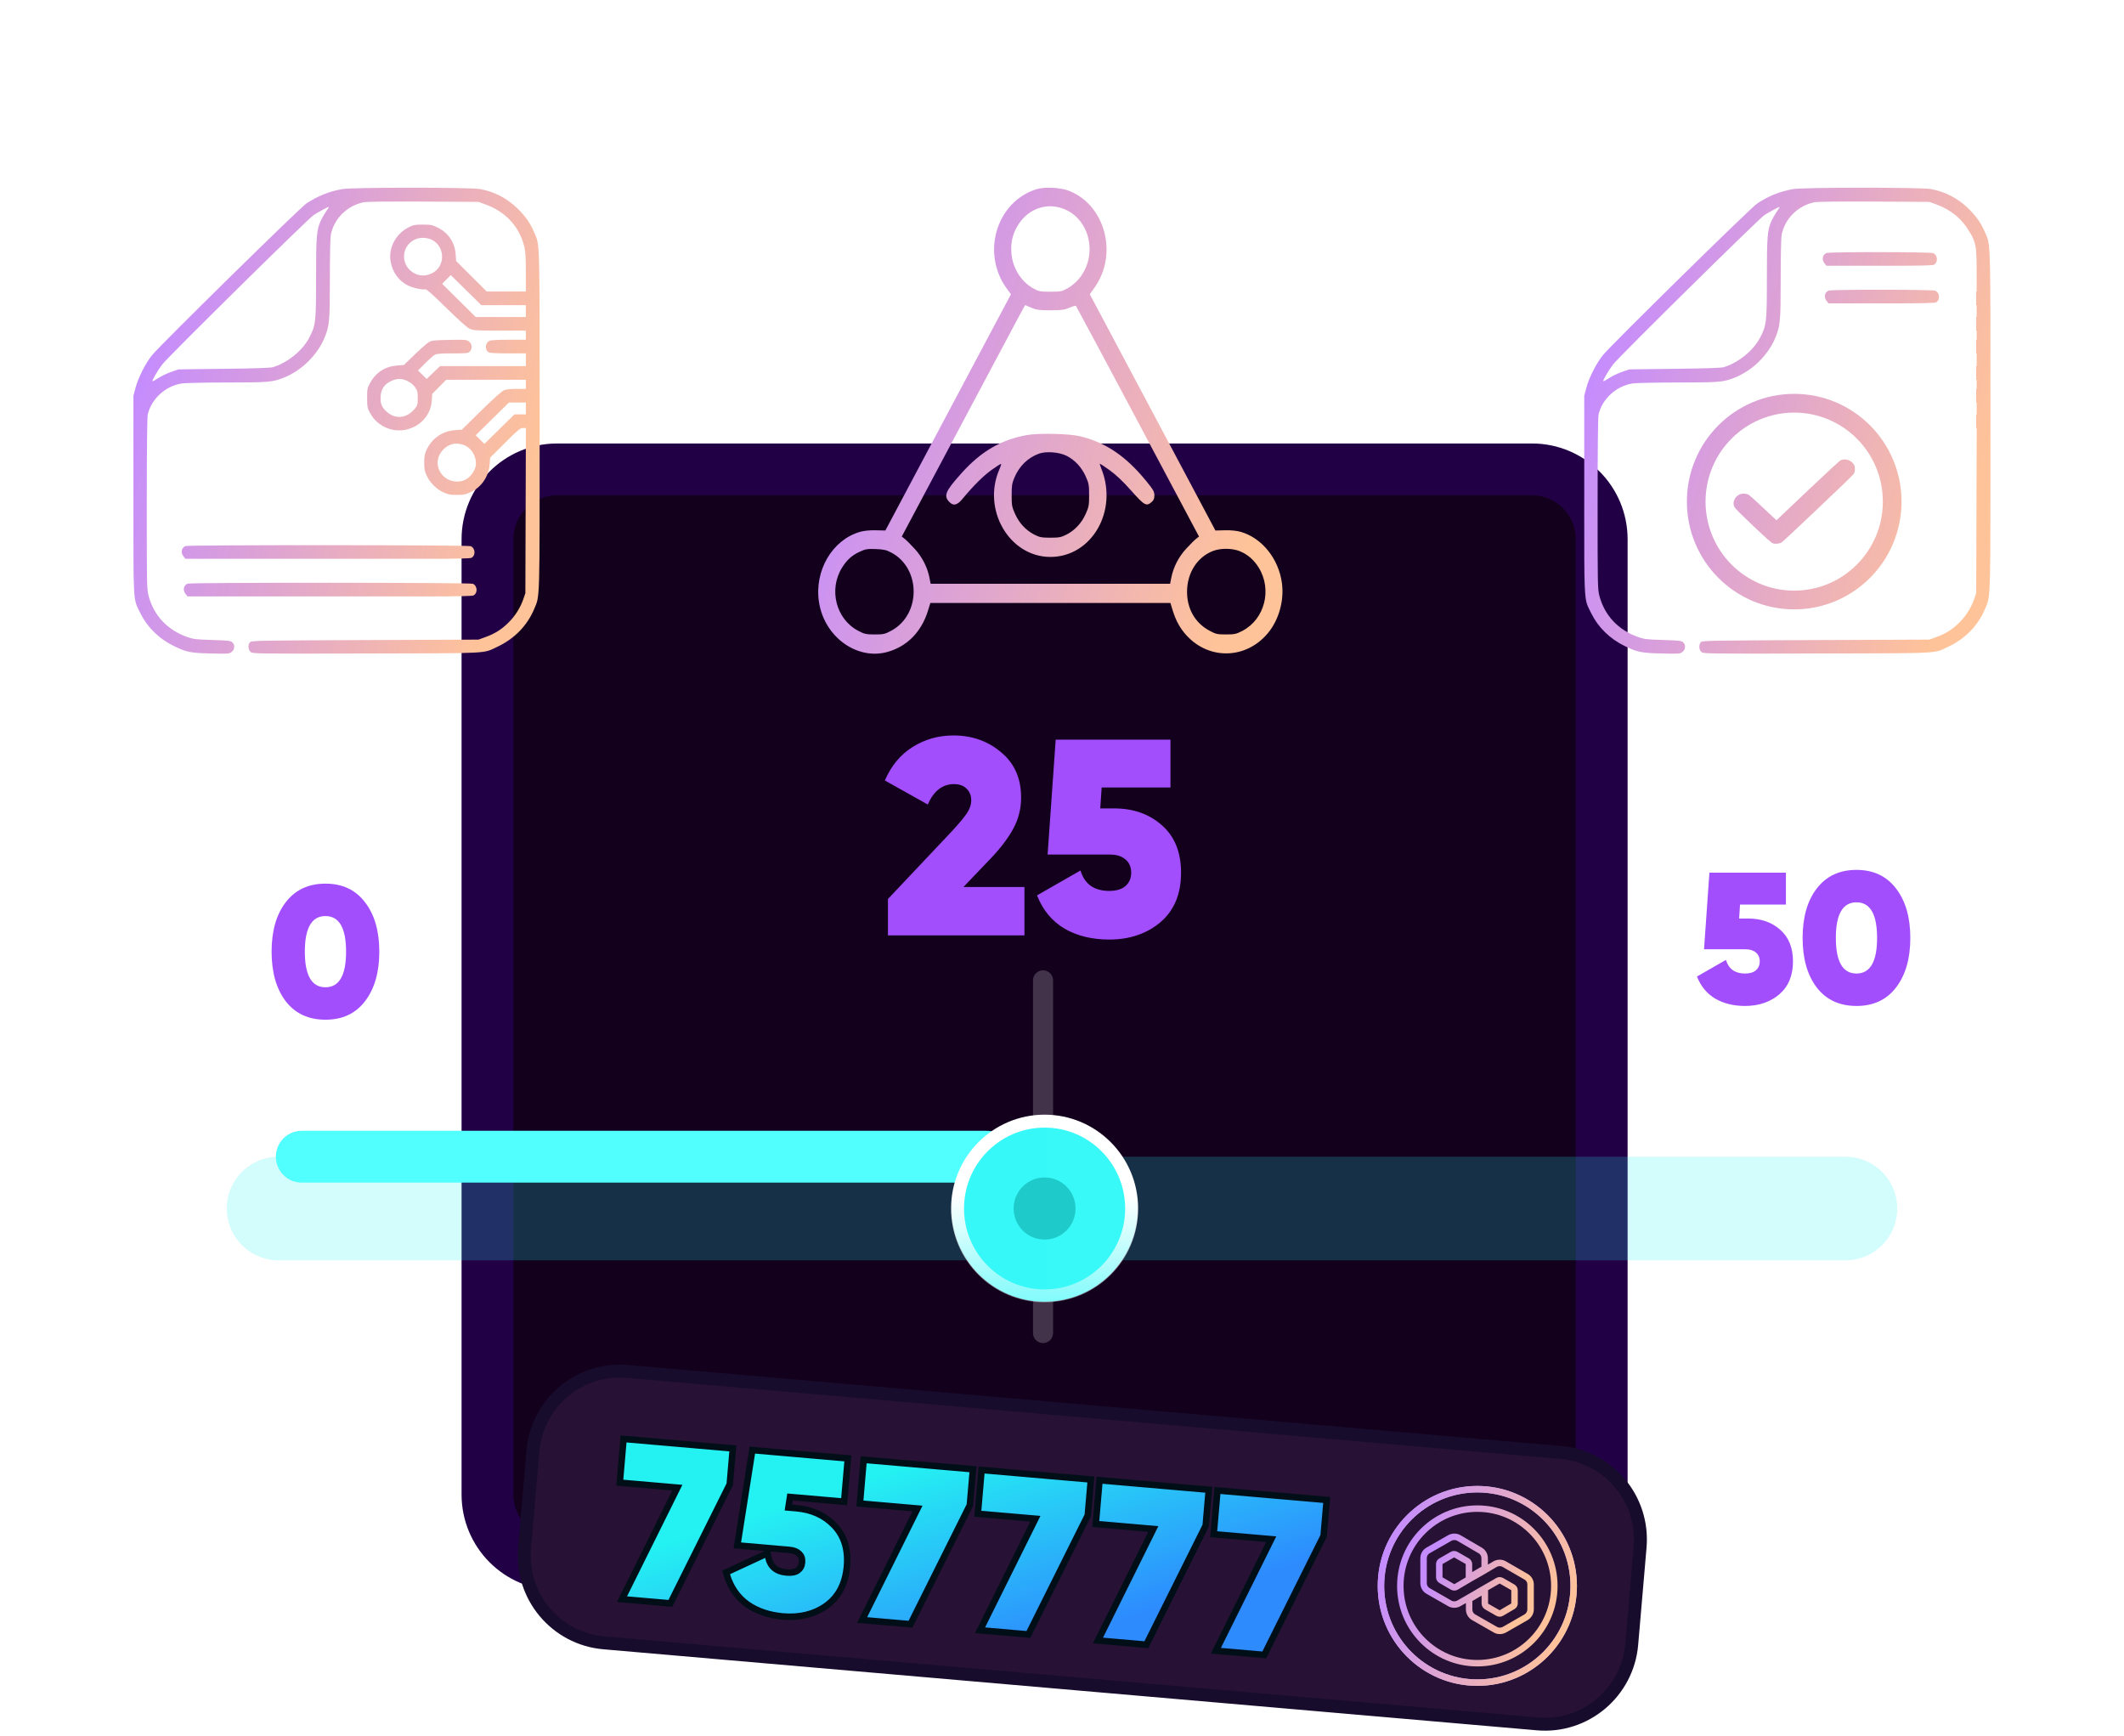 <svg width="164" height="134" viewBox="0 0 164 134" fill="none" xmlns="http://www.w3.org/2000/svg">
<g clip-path="url(#clip0_486_2964)">
<path d="M118.295 36.237H43.016C40.047 36.237 37.639 38.653 37.639 41.633V115.378C37.639 118.359 40.047 120.774 43.016 120.774H118.295C121.265 120.774 123.672 118.359 123.672 115.378V41.633C123.672 38.653 121.265 36.237 118.295 36.237Z" fill="#13001D" stroke="#220046" stroke-width="4"/>
<path d="M28.183 77.297C27.457 78.247 26.439 78.722 25.129 78.722C23.819 78.722 22.797 78.247 22.061 77.297C21.334 76.338 20.971 75.062 20.971 73.47C20.971 71.877 21.334 70.606 22.061 69.656C22.797 68.697 23.819 68.218 25.129 68.218C26.439 68.218 27.457 68.697 28.183 69.656C28.919 70.606 29.287 71.877 29.287 73.47C29.287 75.062 28.919 76.338 28.183 77.297ZM23.537 73.47C23.537 75.302 24.068 76.218 25.129 76.218C26.19 76.218 26.721 75.302 26.721 73.47C26.721 71.638 26.19 70.721 25.129 70.721C24.068 70.721 23.537 71.638 23.537 73.47Z" fill="#A34EFC"/>
<path opacity="0.2" d="M23.301 95.144C23.301 95.888 23.903 96.493 24.645 96.493C25.387 96.493 25.989 95.888 25.989 95.144V83.452C25.989 82.707 25.387 82.103 24.645 82.103C23.903 82.103 23.301 82.707 23.301 83.452V95.144Z" fill="white"/>
<path opacity="0.2" d="M138.011 94.244C138.011 94.989 138.613 95.593 139.355 95.593C140.097 95.593 140.699 94.989 140.699 94.244V82.553C140.699 81.808 140.097 81.204 139.355 81.204C138.613 81.204 138.011 81.808 138.011 82.553V94.244Z" fill="white"/>
<path d="M135 70.912C135.985 70.912 136.802 71.2 137.452 71.775C138.111 72.351 138.441 73.166 138.441 74.222C138.441 75.315 138.087 76.164 137.38 76.769C136.673 77.363 135.793 77.661 134.742 77.661C133.862 77.661 133.097 77.474 132.447 77.1C131.798 76.716 131.324 76.145 131.028 75.387L133.265 74.106C133.475 74.807 133.967 75.157 134.742 75.157C135.105 75.157 135.382 75.075 135.573 74.912C135.774 74.74 135.874 74.509 135.874 74.222C135.874 73.924 135.774 73.694 135.573 73.531C135.382 73.368 135.119 73.286 134.785 73.286H131.573L131.989 67.372H137.896V69.833H134.354L134.283 70.912H135ZM146.397 76.236C145.67 77.186 144.652 77.661 143.343 77.661C142.034 77.661 141.01 77.186 140.275 76.236C139.548 75.277 139.185 74.001 139.185 72.409C139.185 70.816 139.548 69.545 140.275 68.595C141.01 67.636 142.034 67.156 143.343 67.156C144.652 67.156 145.67 67.636 146.397 68.595C147.133 69.545 147.501 70.816 147.501 72.409C147.501 74.001 147.133 75.277 146.397 76.236ZM141.751 72.409C141.751 74.241 142.282 75.157 143.343 75.157C144.404 75.157 144.935 74.241 144.935 72.409C144.935 70.576 144.404 69.66 143.343 69.66C142.282 69.66 141.751 70.576 141.751 72.409Z" fill="#A34EFC"/>
<path opacity="0.2" d="M79.76 102.908C79.76 103.338 80.107 103.687 80.536 103.687C80.965 103.687 81.312 103.338 81.312 102.908V75.688C81.312 75.257 80.965 74.909 80.536 74.909C80.107 74.909 79.76 75.257 79.76 75.688V102.908Z" fill="white"/>
<path d="M68.561 72.211V69.405L73.551 64.117C74.053 63.57 74.418 63.131 74.648 62.8C74.877 62.455 74.992 62.117 74.992 61.786C74.992 61.411 74.87 61.109 74.626 60.879C74.397 60.649 74.074 60.534 73.658 60.534C72.769 60.534 72.095 61.059 71.636 62.109L68.324 60.253C68.812 59.116 69.529 58.253 70.475 57.663C71.421 57.073 72.468 56.778 73.615 56.778C75.049 56.778 76.275 57.21 77.293 58.073C78.326 58.922 78.842 60.088 78.842 61.57C78.842 62.447 78.634 63.261 78.218 64.009C77.817 64.743 77.221 65.52 76.433 66.34L74.389 68.477H79.1V72.211H68.561ZM86.03 62.411C87.507 62.411 88.733 62.843 89.708 63.707C90.697 64.57 91.192 65.793 91.192 67.376C91.192 69.016 90.661 70.29 89.6 71.196C88.539 72.088 87.22 72.534 85.643 72.534C84.323 72.534 83.176 72.254 82.201 71.693C81.226 71.117 80.517 70.261 80.072 69.124L83.427 67.203C83.743 68.254 84.481 68.779 85.643 68.779C86.188 68.779 86.603 68.656 86.89 68.412C87.191 68.153 87.342 67.808 87.342 67.376C87.342 66.93 87.191 66.584 86.89 66.34C86.603 66.095 86.209 65.973 85.707 65.973H80.889L81.513 57.102H90.375V60.793H85.062L84.954 62.411H86.03Z" fill="#A34EFC"/>
<g opacity="0.2" filter="url(#filter0_d_486_2964)">
<path d="M142.492 89.298H21.508" stroke="url(#paint0_linear_486_2964)" stroke-width="8" stroke-linecap="round"/>
</g>
<path d="M76.175 89.298H23.301" stroke="url(#paint1_linear_486_2964)" stroke-width="4" stroke-linecap="round"/>
<g filter="url(#filter1_d_486_2964)">
<path d="M80.656 96.493C84.615 96.493 87.825 93.271 87.825 89.298C87.825 85.324 84.615 82.103 80.656 82.103C76.696 82.103 73.486 85.324 73.486 89.298C73.486 93.271 76.696 96.493 80.656 96.493Z" fill="url(#paint2_linear_486_2964)"/>
<path d="M80.656 96.043C84.368 96.043 87.377 93.023 87.377 89.298C87.377 85.573 84.368 82.553 80.656 82.553C76.944 82.553 73.935 85.573 73.935 89.298C73.935 93.023 76.944 96.043 80.656 96.043Z" stroke="url(#paint3_linear_486_2964)"/>
</g>
<g filter="url(#filter2_d_486_2964)">
<path d="M80.655 91.696C81.975 91.696 83.045 90.623 83.045 89.298C83.045 87.974 81.975 86.9 80.655 86.9C79.336 86.9 78.266 87.974 78.266 89.298C78.266 90.623 79.336 91.696 80.655 91.696Z" fill="#1ECACA"/>
</g>
<path d="M120.519 112.133L48.426 105.876C44.727 105.555 41.47 108.304 41.15 112.015L40.503 119.526C40.183 123.238 42.922 126.506 46.62 126.827L118.713 133.084C122.412 133.405 125.669 130.657 125.989 126.946L126.636 119.435C126.956 115.723 124.217 112.454 120.519 112.133Z" fill="#271134"/>
<path d="M120.519 112.133L48.426 105.876C44.727 105.555 41.47 108.304 41.15 112.015L40.503 119.526C40.183 123.238 42.922 126.506 46.62 126.827L118.713 133.084C122.412 133.405 125.669 130.657 125.989 126.946L126.636 119.435C126.956 115.723 124.217 112.454 120.519 112.133Z" stroke="#180C2D"/>
<path d="M48.371 111.107L48.148 111.088L48.128 111.312L47.876 114.237L47.857 114.461L48.08 114.481L52.303 114.847L48.176 123.16L48.029 123.456L48.357 123.485L51.61 123.767L51.761 123.781L51.829 123.644L56.325 114.628L56.344 114.59L56.348 114.547L56.564 112.044L56.583 111.82L56.36 111.8L48.371 111.107ZM60.874 116.384L60.999 115.568L64.954 115.911L65.177 115.931L65.196 115.707L65.445 112.815L65.465 112.591L65.242 112.571L58.297 111.968L58.09 111.95L58.057 112.157L56.969 119.067L56.931 119.305L57.171 119.326L60.946 119.653C61.304 119.684 61.549 119.793 61.709 119.955L61.712 119.959C61.876 120.117 61.954 120.328 61.929 120.621C61.905 120.899 61.793 121.097 61.598 121.238C61.416 121.368 61.142 121.434 60.745 121.399C60.323 121.363 60.008 121.239 59.781 121.046C59.554 120.855 59.395 120.576 59.315 120.192L59.258 119.916L59.002 120.034L56.243 121.311L56.067 121.392L56.122 121.579C56.407 122.544 56.933 123.307 57.702 123.856L57.704 123.857C58.468 124.39 59.387 124.698 60.453 124.791C61.733 124.901 62.851 124.633 63.792 123.972L63.794 123.97C64.749 123.287 65.277 122.259 65.392 120.921C65.503 119.631 65.186 118.569 64.415 117.77C63.667 116.982 62.682 116.54 61.478 116.436L60.874 116.384ZM66.911 112.716L66.688 112.697L66.668 112.921L66.416 115.846L66.397 116.071L66.62 116.09L70.843 116.457L66.716 124.77L66.569 125.066L66.897 125.094L70.15 125.376L70.301 125.39L70.369 125.253L74.865 116.237L74.884 116.199L74.888 116.156L75.104 113.653L75.123 113.429L74.9 113.409L66.911 112.716ZM76.016 113.506L75.793 113.487L75.773 113.711L75.521 116.637L75.502 116.861L75.725 116.88L79.948 117.246L75.821 125.56L75.674 125.856L76.002 125.884L79.255 126.167L79.406 126.18L79.475 126.044L83.97 117.027L83.99 116.989L83.993 116.946L84.209 114.443L84.228 114.219L84.005 114.199L76.016 113.506ZM85.121 114.297L84.898 114.277L84.879 114.501L84.627 117.427L84.607 117.651L84.831 117.671L89.053 118.037L84.926 126.35L84.779 126.646L85.107 126.675L88.36 126.957L88.512 126.97L88.58 126.833L93.076 117.817L93.095 117.779L93.098 117.737L93.314 115.233L93.334 115.009L93.11 114.99L85.121 114.297ZM94.227 115.087L94.003 115.067L93.985 115.291L93.732 118.218L93.713 118.442L93.936 118.46L98.158 118.827L94.031 127.141L93.884 127.437L94.212 127.465L97.465 127.747L97.617 127.76L97.685 127.624L102.181 118.608L102.2 118.569L102.203 118.527L102.419 116.023L102.439 115.799L102.216 115.78L94.227 115.087Z" fill="url(#paint4_linear_486_2964)" stroke="#000E17" stroke-width="0.5"/>
<path d="M114.068 128.4C117.352 128.4 120.014 125.729 120.014 122.434C120.014 119.139 117.352 116.467 114.068 116.467C110.784 116.467 108.123 119.139 108.123 122.434C108.123 125.729 110.784 128.4 114.068 128.4Z" stroke="url(#paint5_linear_486_2964)" stroke-width="0.5"/>
<g filter="url(#filter3_f_486_2964)">
<path d="M114.069 129.9C118.178 129.9 121.51 126.557 121.51 122.433C121.51 118.309 118.178 114.966 114.069 114.966C109.959 114.966 106.627 118.309 106.627 122.433C106.627 126.557 109.959 129.9 114.069 129.9Z" stroke="#CCAEFF" stroke-width="0.5"/>
</g>
<path d="M114.069 129.9C118.178 129.9 121.51 126.557 121.51 122.433C121.51 118.309 118.178 114.966 114.069 114.966C109.959 114.966 106.627 118.309 106.627 122.433C106.627 126.557 109.959 129.9 114.069 129.9Z" stroke="url(#paint6_linear_486_2964)" stroke-width="0.5"/>
<path d="M114.634 120.301C114.634 120.051 114.508 119.816 114.275 119.688L112.649 118.739C112.431 118.61 112.16 118.615 111.938 118.736L111.934 118.738L110.278 119.687C110.045 119.815 109.918 120.051 109.918 120.301V122.216C109.918 122.466 110.045 122.702 110.278 122.83L111.933 123.778C112.15 123.908 112.421 123.902 112.643 123.782L112.647 123.779L113.772 123.131L114.536 122.685L114.537 122.684L115.66 122.037L115.664 122.035C115.734 121.993 115.836 121.988 115.931 122.038L116.806 122.54C116.889 122.59 116.94 122.679 116.94 122.763V123.785C116.94 123.881 116.894 123.961 116.812 124.006L116.806 124.009L115.926 124.527L115.925 124.528C115.855 124.571 115.753 124.576 115.658 124.525L114.783 124.024C114.7 123.972 114.648 123.884 114.648 123.8V123.138V122.747L114.312 122.944L113.548 123.39L113.436 123.454V123.584V124.246C113.436 124.496 113.563 124.732 113.796 124.86L115.451 125.808C115.668 125.938 115.94 125.932 116.16 125.812L116.165 125.809L117.823 124.859L117.826 124.857C118.031 124.735 118.181 124.507 118.181 124.246V122.331C118.181 122.081 118.054 121.846 117.821 121.718L116.152 120.755C115.934 120.625 115.664 120.631 115.442 120.751L115.435 120.755L114.312 121.417L113.551 121.847L113.547 121.849L112.422 122.512L112.421 122.513C112.351 122.554 112.249 122.56 112.154 122.509L111.265 121.993C111.181 121.943 111.13 121.854 111.13 121.77V120.747C111.13 120.652 111.176 120.572 111.258 120.527L111.263 120.525L112.142 120.021L112.145 120.019C112.215 119.977 112.318 119.971 112.413 120.023L113.287 120.524C113.371 120.574 113.422 120.663 113.422 120.747V121.409V121.801L113.759 121.604L114.522 121.158L114.634 121.093V120.963V120.301Z" stroke="url(#paint7_linear_486_2964)" stroke-width="0.5"/>
<g filter="url(#filter4_d_486_2964)">
<path fill-rule="evenodd" clip-rule="evenodd" d="M80.047 14.601C76.946 15.557 75.742 19.526 77.724 22.261L78.057 22.721L73.209 31.838L68.361 40.956L67.623 40.938C67.164 40.926 66.703 40.973 66.401 41.06C64.253 41.684 62.864 44.063 63.236 46.483C63.647 49.16 66.166 50.991 68.528 50.329C70.046 49.903 71.15 48.776 71.655 47.136L71.835 46.551H81.103H90.371L90.551 47.136C90.799 47.938 91.133 48.536 91.642 49.083C93.397 50.971 96.233 50.879 97.896 48.88C98.74 47.866 99.16 46.38 98.983 45.031C98.737 43.146 97.449 41.538 95.805 41.06C95.502 40.973 95.042 40.926 94.582 40.938L93.846 40.956L88.996 31.835L84.146 22.715L84.505 22.212C86.349 19.632 85.345 15.826 82.53 14.726C81.888 14.475 80.658 14.413 80.047 14.601ZM82.016 16.084C84.161 16.819 84.835 19.733 83.282 21.556C83.078 21.797 82.697 22.112 82.437 22.257C82.003 22.498 81.892 22.52 81.103 22.52C80.314 22.52 80.203 22.498 79.769 22.257C78.824 21.731 78.165 20.649 78.09 19.501C78.038 18.708 78.179 18.098 78.567 17.44C79.312 16.174 80.694 15.63 82.016 16.084ZM79.628 23.755C80.01 23.924 80.235 23.954 81.103 23.954C81.969 23.954 82.197 23.924 82.575 23.756C82.821 23.647 83.05 23.588 83.082 23.624C83.115 23.66 85.265 27.68 87.86 32.555L92.578 41.421L92.352 41.599C92.226 41.697 91.881 42.043 91.584 42.367C90.999 43.004 90.599 43.787 90.439 44.602L90.349 45.066H81.103H71.857L71.766 44.602C71.607 43.787 71.206 43.004 70.622 42.367C70.325 42.043 69.98 41.697 69.855 41.599L69.628 41.421L74.058 33.096C78.93 23.94 79.136 23.555 79.16 23.555C79.17 23.555 79.38 23.645 79.628 23.755ZM79.283 33.589C77.297 33.945 75.752 34.846 74.242 36.528C73.01 37.9 72.851 38.261 73.274 38.725C73.598 39.081 73.896 39.021 74.313 38.518C75.159 37.497 75.928 36.732 76.572 36.271C76.951 35.999 77.278 35.794 77.297 35.816C77.317 35.837 77.259 36.021 77.169 36.226C75.803 39.331 77.933 42.996 81.103 42.996C84.296 42.996 86.349 39.44 85.038 36.184C84.952 35.97 84.901 35.795 84.926 35.795C84.95 35.795 85.289 36.022 85.679 36.3C86.153 36.636 86.705 37.16 87.341 37.875C88.37 39.031 88.511 39.11 88.917 38.759C89.081 38.618 89.133 38.492 89.133 38.242C89.132 37.957 89.046 37.804 88.518 37.155C86.941 35.218 85.384 34.161 83.397 33.682C82.534 33.474 80.216 33.422 79.283 33.589ZM82.347 35.185C82.993 35.511 83.51 36.065 83.828 36.773C84.072 37.317 84.094 37.439 84.094 38.225C84.094 39.013 84.072 39.134 83.828 39.679C83.512 40.383 82.998 40.936 82.347 41.271C81.945 41.478 81.775 41.511 81.103 41.511C80.431 41.511 80.261 41.478 79.859 41.271C79.208 40.936 78.694 40.383 78.378 39.679C78.134 39.134 78.112 39.012 78.112 38.227C78.112 37.49 78.142 37.3 78.328 36.865C78.708 35.974 79.376 35.325 80.225 35.021C80.774 34.824 81.784 34.902 82.347 35.185ZM68.836 42.668C71.119 43.895 71.115 47.449 68.828 48.685C68.334 48.953 68.213 48.981 67.543 48.981C66.886 48.981 66.745 48.95 66.271 48.702C64.547 47.801 63.962 45.507 65.023 43.813C65.404 43.206 65.779 42.871 66.402 42.583C66.821 42.389 66.985 42.363 67.628 42.388C68.239 42.412 68.452 42.461 68.836 42.668ZM95.729 42.553C96.338 42.803 96.811 43.213 97.183 43.809C98.241 45.511 97.659 47.797 95.934 48.701C95.461 48.949 95.32 48.98 94.663 48.98C93.992 48.981 93.872 48.953 93.379 48.686C92.282 48.093 91.656 47.008 91.655 45.696C91.654 44.231 92.441 42.998 93.675 42.529C94.261 42.307 95.155 42.317 95.729 42.553Z" fill="url(#paint8_linear_486_2964)"/>
</g>
<g filter="url(#filter5_d_486_2964)">
<path fill-rule="evenodd" clip-rule="evenodd" d="M26.415 14.598C25.409 14.779 24.534 15.131 23.658 15.707C23.164 16.033 12.406 26.605 11.752 27.408C11.24 28.037 10.673 29.154 10.461 29.952L10.302 30.549V38.207C10.302 46.817 10.264 46.173 10.846 47.354C11.377 48.431 12.286 49.319 13.428 49.875C14.404 50.35 14.719 50.413 16.305 50.45C17.644 50.48 17.697 50.476 17.886 50.329C18.132 50.137 18.154 49.782 17.932 49.583C17.8 49.464 17.624 49.444 16.387 49.407C15.139 49.369 14.937 49.345 14.477 49.186C12.937 48.651 11.863 47.509 11.47 45.988C11.339 45.481 11.332 45.156 11.334 38.881C11.335 34.706 11.362 32.193 11.408 31.997C11.688 30.793 12.78 29.797 14.032 29.603C14.291 29.563 15.82 29.53 17.513 29.529C20.752 29.527 21.047 29.503 21.915 29.156C23.279 28.611 24.481 27.438 25.047 26.099C25.438 25.174 25.47 24.832 25.47 21.533C25.47 19.776 25.5 18.36 25.542 18.14C25.782 16.891 26.795 15.879 28.067 15.617C28.314 15.567 29.844 15.549 32.689 15.563L36.943 15.585L37.457 15.77C39.016 16.331 40.072 17.456 40.465 18.974C40.579 19.418 40.602 19.752 40.602 21.005V22.504H39.092H37.581L36.399 21.327L35.218 20.15L35.185 19.652C35.124 18.725 34.623 17.972 33.798 17.571C33.362 17.359 33.268 17.34 32.647 17.34C32.04 17.34 31.928 17.361 31.56 17.545C30.55 18.051 29.97 19.158 30.164 20.212C30.312 21.023 30.799 21.692 31.493 22.039C31.866 22.226 32.664 22.398 32.843 22.331C32.92 22.301 33.405 22.733 34.455 23.764C35.497 24.787 36.054 25.282 36.273 25.381C36.565 25.512 36.737 25.522 38.595 25.524L40.602 25.525V25.877V26.228H39.291C38.468 26.228 37.915 26.257 37.804 26.307C37.444 26.47 37.411 27.027 37.752 27.207C37.837 27.252 38.429 27.282 39.248 27.282H40.602V27.773V28.265H37.291H33.98L33.462 28.762L32.944 29.259L32.61 28.929L32.276 28.599L32.834 28.041C33.14 27.733 33.477 27.437 33.583 27.382C33.727 27.307 34.069 27.282 34.951 27.282C36.032 27.282 36.138 27.27 36.268 27.141C36.483 26.929 36.458 26.556 36.217 26.368C36.031 26.224 35.963 26.218 34.707 26.24C33.584 26.26 33.355 26.282 33.142 26.395C33.006 26.468 32.51 26.898 32.041 27.352L31.189 28.177L30.671 28.218C29.745 28.289 29.027 28.746 28.591 29.542C28.357 29.968 28.347 30.017 28.347 30.724C28.347 31.368 28.369 31.503 28.517 31.778C28.781 32.269 28.998 32.518 29.399 32.789C31.01 33.88 33.237 32.814 33.342 30.9L33.369 30.408L33.911 29.864L34.453 29.319H37.528H40.602V29.671V30.022H39.889C39.41 30.022 39.09 30.057 38.913 30.13C38.744 30.199 38.11 30.766 37.156 31.703L35.665 33.168L35.136 33.208C34.161 33.282 33.357 33.835 32.942 34.717C32.786 35.05 32.755 35.215 32.755 35.713C32.755 36.218 32.785 36.375 32.952 36.732C33.209 37.28 33.692 37.76 34.236 38.009C34.604 38.177 34.761 38.207 35.274 38.207C35.789 38.207 35.943 38.177 36.321 38.005C37.172 37.617 37.733 36.799 37.808 35.839L37.848 35.327L38.993 34.185C40.011 33.171 40.165 33.043 40.372 33.043H40.606L40.586 39.419L40.566 45.795L40.408 46.252C40.175 46.928 39.773 47.561 39.249 48.077C38.714 48.605 38.203 48.924 37.464 49.191L36.943 49.379L28.19 49.414C20.003 49.447 19.428 49.457 19.313 49.571C19.128 49.755 19.151 50.174 19.356 50.338C19.517 50.467 19.775 50.471 28.268 50.451C38.019 50.429 37.255 50.468 38.393 49.937C39.71 49.323 40.711 48.298 41.244 47.019C41.691 45.947 41.668 46.749 41.668 32.481C41.668 18.185 41.691 18.973 41.24 17.924C40.937 17.217 40.571 16.695 39.968 16.104C39.153 15.307 38.193 14.807 37.074 14.595C36.335 14.455 27.197 14.458 26.415 14.598ZM25.355 16.058C25.327 16.106 25.213 16.278 25.102 16.441C24.99 16.603 24.833 16.887 24.752 17.073C24.442 17.785 24.404 18.259 24.404 21.48C24.404 24.911 24.38 25.118 23.857 26.108C23.351 27.067 22.208 27.993 21.101 28.341C20.896 28.405 19.837 28.442 17.3 28.473L13.783 28.517L13.216 28.712C12.905 28.82 12.461 29.032 12.229 29.185C11.998 29.338 11.795 29.448 11.777 29.431C11.722 29.376 12.172 28.601 12.536 28.125C12.99 27.531 23.764 16.904 24.218 16.603C24.51 16.409 25.313 15.973 25.385 15.971C25.397 15.97 25.384 16.009 25.355 16.058ZM33.362 18.522C34.391 19.059 34.392 20.582 33.364 21.092C32.751 21.397 32.119 21.305 31.637 20.84C30.893 20.121 31.124 18.88 32.077 18.471C32.456 18.308 32.994 18.33 33.362 18.522ZM38.884 23.558H40.602V24.015V24.471H38.667H36.732L35.435 23.191L34.139 21.91L34.473 21.575L34.807 21.239L35.986 22.399L37.166 23.558H38.884ZM31.487 29.427C31.712 29.538 31.924 29.714 32.051 29.895C32.232 30.154 32.255 30.245 32.255 30.73C32.255 31.233 32.238 31.294 32.035 31.544C31.41 32.312 30.531 32.401 29.836 31.768C29.465 31.43 29.351 31.128 29.391 30.583C29.431 30.035 29.673 29.677 30.168 29.433C30.645 29.198 31.019 29.197 31.487 29.427ZM40.602 31.532V31.989H40.163H39.724L38.563 33.129L37.403 34.269L37.067 33.936L36.73 33.603L38.013 32.339L39.296 31.076H39.949H40.602V31.532ZM35.727 34.324C36.378 34.516 36.839 35.264 36.734 35.956C36.679 36.324 36.346 36.799 36.008 36.995C35.433 37.326 34.638 37.197 34.182 36.698C33.637 36.101 33.662 35.267 34.243 34.692C34.666 34.273 35.149 34.153 35.727 34.324ZM14.489 45.058C14.171 45.185 14.095 45.561 14.33 45.856L14.477 46.041H33.508C35.425 46.041 36.468 46.016 36.561 45.967C36.901 45.786 36.869 45.229 36.509 45.067C36.295 44.971 14.729 44.963 14.489 45.058Z" fill="url(#paint9_linear_486_2964)"/>
<path fill-rule="evenodd" clip-rule="evenodd" d="M14.328 42.156C14.009 42.283 13.934 42.66 14.169 42.955L14.316 43.14H33.346C35.263 43.14 36.307 43.114 36.4 43.065C36.74 42.885 36.708 42.328 36.348 42.165C36.134 42.069 14.568 42.061 14.328 42.156Z" fill="url(#paint10_linear_486_2964)"/>
</g>
<g filter="url(#filter6_d_486_2964)">
<path fill-rule="evenodd" clip-rule="evenodd" d="M135.68 15.707C136.556 15.131 137.43 14.779 138.437 14.598C139.219 14.458 148.356 14.455 149.096 14.595C150.215 14.807 151.175 15.307 151.989 16.104C152.593 16.695 152.958 17.217 153.262 17.924C153.284 17.975 153.305 18.022 153.325 18.067C153.353 18.13 153.379 18.189 153.403 18.248C153.69 18.956 153.69 19.782 153.689 30.491V34.504C153.69 45.134 153.69 45.965 153.407 46.684C153.384 46.745 153.358 46.805 153.329 46.87C153.309 46.916 153.288 46.965 153.266 47.019C152.732 48.298 151.731 49.323 150.415 49.937C150.34 49.972 150.273 50.004 150.211 50.034C150.115 50.082 150.029 50.123 149.942 50.16C149.291 50.433 148.528 50.434 142.082 50.447C141.528 50.449 140.932 50.45 140.29 50.451C131.797 50.471 131.539 50.467 131.377 50.338C131.173 50.174 131.15 49.755 131.334 49.571C131.45 49.457 132.024 49.447 140.212 49.414L148.965 49.379L149.486 49.191C150.225 48.924 150.736 48.605 151.271 48.077C151.794 47.561 152.196 46.928 152.43 46.252L152.588 45.795L152.627 33.043H152.585V31.989H152.624V31.076H152.585V30.022H152.624V29.319H152.585V28.265H152.624V27.282H152.585V26.228H152.624V25.525H152.585V24.471H152.624V23.558H152.585V22.504H152.624V21.005C152.624 20.264 152.616 19.845 152.585 19.533C152.581 18.914 152.383 18.341 152.048 17.872C151.51 16.909 150.633 16.185 149.479 15.77L148.965 15.585L144.711 15.563C141.865 15.549 140.336 15.567 140.089 15.617C138.817 15.879 137.804 16.891 137.564 18.14C137.522 18.36 137.492 19.776 137.492 21.533C137.492 24.832 137.46 25.174 137.069 26.099C136.504 27.438 135.301 28.611 133.937 29.156C133.068 29.503 132.774 29.527 129.535 29.529C127.841 29.53 126.313 29.563 126.054 29.603C124.801 29.797 123.71 30.793 123.429 31.997C123.384 32.193 123.357 34.706 123.356 38.881C123.354 45.156 123.36 45.481 123.492 45.988C123.884 47.509 124.959 48.651 126.499 49.186C126.958 49.345 127.161 49.369 128.408 49.407C129.646 49.444 129.822 49.464 129.954 49.583C130.176 49.782 130.153 50.137 129.908 50.329C129.719 50.476 129.666 50.48 128.327 50.45C126.741 50.413 126.425 50.35 125.45 49.875C124.307 49.319 123.399 48.431 122.868 47.354C122.831 47.281 122.798 47.215 122.767 47.153C122.705 47.031 122.651 46.926 122.606 46.818C122.322 46.151 122.322 45.362 122.323 39.704C122.324 39.239 122.324 38.741 122.324 38.207V30.549L122.483 29.952C122.694 29.154 123.262 28.037 123.774 27.408C124.428 26.605 135.185 16.033 135.68 15.707ZM137.124 16.441C137.235 16.278 137.349 16.106 137.377 16.058C137.406 16.009 137.419 15.97 137.407 15.971C137.335 15.973 136.531 16.409 136.239 16.603C135.786 16.904 125.012 27.531 124.558 28.125C124.194 28.601 123.743 29.376 123.798 29.431C123.816 29.448 124.02 29.338 124.251 29.185C124.482 29.032 124.927 28.82 125.239 28.712L125.805 28.517L129.322 28.473C131.859 28.442 132.917 28.405 133.122 28.341C134.229 27.993 135.373 27.067 135.879 26.108C136.401 25.118 136.426 24.911 136.426 21.48C136.426 18.259 136.463 17.785 136.774 17.073C136.855 16.887 137.012 16.603 137.124 16.441Z" fill="url(#paint11_linear_486_2964)"/>
<path d="M141.039 23.233C140.804 22.939 140.88 22.562 141.199 22.435C141.439 22.34 149.213 22.348 149.427 22.444C149.787 22.606 149.82 23.164 149.479 23.344C149.386 23.393 148.343 23.419 146.426 23.419H141.186L141.039 23.233Z" fill="url(#paint12_linear_486_2964)"/>
<path d="M141.037 19.533C140.718 19.66 140.643 20.037 140.878 20.331L141.025 20.517L146.265 20.517C148.182 20.517 149.225 20.491 149.318 20.442C149.659 20.262 149.626 19.704 149.266 19.542C149.052 19.446 141.278 19.438 141.037 19.533Z" fill="url(#paint13_linear_486_2964)"/>
<path d="M142.134 35.527C142.045 35.563 141.12 36.415 139.58 37.876L137.164 40.168L136.147 39.209C135.588 38.682 135.077 38.224 135.011 38.192C134.605 37.997 134.148 38.138 133.946 38.52C133.828 38.744 133.821 38.951 133.926 39.156C133.976 39.255 134.488 39.767 135.376 40.606C136.458 41.629 136.78 41.913 136.901 41.95C137.102 42.011 137.407 41.975 137.568 41.871C137.758 41.749 142.949 36.825 143.093 36.63C143.203 36.481 143.219 36.431 143.219 36.211C143.219 35.994 143.203 35.941 143.1 35.802C142.881 35.506 142.472 35.389 142.134 35.527Z" fill="url(#paint14_linear_486_2964)"/>
<path fill-rule="evenodd" clip-rule="evenodd" d="M138.535 47.044C143.112 47.044 146.821 43.319 146.821 38.725C146.821 34.13 143.112 30.406 138.535 30.406C133.959 30.406 130.249 34.13 130.249 38.725C130.249 43.319 133.959 47.044 138.535 47.044ZM138.535 45.597C142.316 45.597 145.38 42.52 145.38 38.725C145.38 34.929 142.316 31.853 138.535 31.853C134.755 31.853 131.69 34.929 131.69 38.725C131.69 42.52 134.755 45.597 138.535 45.597Z" fill="url(#paint15_linear_486_2964)"/>
</g>
</g>
<defs>
<filter id="filter0_d_486_2964" x="-2.492" y="69.298" width="168.983" height="48" filterUnits="userSpaceOnUse" color-interpolation-filters="sRGB">
<feFlood flood-opacity="0" result="BackgroundImageFix"/>
<feColorMatrix in="SourceAlpha" type="matrix" values="0 0 0 0 0 0 0 0 0 0 0 0 0 0 0 0 0 0 127 0" result="hardAlpha"/>
<feOffset dy="4"/>
<feGaussianBlur stdDeviation="10"/>
<feComposite in2="hardAlpha" operator="out"/>
<feColorMatrix type="matrix" values="0 0 0 0 0.298 0 0 0 0 0.984 0 0 0 0 0.992 0 0 0 0.3 0"/>
<feBlend mode="normal" in2="BackgroundImageFix" result="effect1_dropShadow_486_2964"/>
<feBlend mode="normal" in="SourceGraphic" in2="effect1_dropShadow_486_2964" result="shape"/>
</filter>
<filter id="filter1_d_486_2964" x="53.435" y="66.053" width="54.442" height="54.49" filterUnits="userSpaceOnUse" color-interpolation-filters="sRGB">
<feFlood flood-opacity="0" result="BackgroundImageFix"/>
<feColorMatrix in="SourceAlpha" type="matrix" values="0 0 0 0 0 0 0 0 0 0 0 0 0 0 0 0 0 0 127 0" result="hardAlpha"/>
<feOffset dy="4"/>
<feGaussianBlur stdDeviation="10"/>
<feComposite in2="hardAlpha" operator="out"/>
<feColorMatrix type="matrix" values="0 0 0 0 0.145 0 0 0 0 0.949 0 0 0 0 0.949 0 0 0 0.5 0"/>
<feBlend mode="normal" in2="BackgroundImageFix" result="effect1_dropShadow_486_2964"/>
<feBlend mode="normal" in="SourceGraphic" in2="effect1_dropShadow_486_2964" result="shape"/>
</filter>
<filter id="filter2_d_486_2964" x="58.266" y="70.9" width="44.78" height="44.796" filterUnits="userSpaceOnUse" color-interpolation-filters="sRGB">
<feFlood flood-opacity="0" result="BackgroundImageFix"/>
<feColorMatrix in="SourceAlpha" type="matrix" values="0 0 0 0 0 0 0 0 0 0 0 0 0 0 0 0 0 0 127 0" result="hardAlpha"/>
<feOffset dy="4"/>
<feGaussianBlur stdDeviation="10"/>
<feComposite in2="hardAlpha" operator="out"/>
<feColorMatrix type="matrix" values="0 0 0 0 0.145 0 0 0 0 0.949 0 0 0 0 0.949 0 0 0 0.2 0"/>
<feBlend mode="normal" in2="BackgroundImageFix" result="effect1_dropShadow_486_2964"/>
<feBlend mode="normal" in="SourceGraphic" in2="effect1_dropShadow_486_2964" result="shape"/>
</filter>
<filter id="filter3_f_486_2964" x="102.377" y="110.716" width="23.382" height="23.435" filterUnits="userSpaceOnUse" color-interpolation-filters="sRGB">
<feFlood flood-opacity="0" result="BackgroundImageFix"/>
<feBlend mode="normal" in="SourceGraphic" in2="BackgroundImageFix" result="shape"/>
<feGaussianBlur stdDeviation="2" result="effect1_foregroundBlur_486_2964"/>
</filter>
<filter id="filter4_d_486_2964" x="57.176" y="8.492" width="47.847" height="47.973" filterUnits="userSpaceOnUse" color-interpolation-filters="sRGB">
<feFlood flood-opacity="0" result="BackgroundImageFix"/>
<feColorMatrix in="SourceAlpha" type="matrix" values="0 0 0 0 0 0 0 0 0 0 0 0 0 0 0 0 0 0 127 0" result="hardAlpha"/>
<feOffset/>
<feGaussianBlur stdDeviation="3"/>
<feComposite in2="hardAlpha" operator="out"/>
<feColorMatrix type="matrix" values="0 0 0 0 0.787 0 0 0 0 0.583 0 0 0 0 1 0 0 0 1 0"/>
<feBlend mode="normal" in2="BackgroundImageFix" result="effect1_dropShadow_486_2964"/>
<feBlend mode="normal" in="SourceGraphic" in2="effect1_dropShadow_486_2964" result="shape"/>
</filter>
<filter id="filter5_d_486_2964" x="4.302" y="8.492" width="43.366" height="47.973" filterUnits="userSpaceOnUse" color-interpolation-filters="sRGB">
<feFlood flood-opacity="0" result="BackgroundImageFix"/>
<feColorMatrix in="SourceAlpha" type="matrix" values="0 0 0 0 0 0 0 0 0 0 0 0 0 0 0 0 0 0 127 0" result="hardAlpha"/>
<feOffset/>
<feGaussianBlur stdDeviation="3"/>
<feComposite in2="hardAlpha" operator="out"/>
<feColorMatrix type="matrix" values="0 0 0 0 0.787 0 0 0 0 0.583 0 0 0 0 1 0 0 0 1 0"/>
<feBlend mode="normal" in2="BackgroundImageFix" result="effect1_dropShadow_486_2964"/>
<feBlend mode="normal" in="SourceGraphic" in2="effect1_dropShadow_486_2964" result="shape"/>
</filter>
<filter id="filter6_d_486_2964" x="116.323" y="8.492" width="43.366" height="47.973" filterUnits="userSpaceOnUse" color-interpolation-filters="sRGB">
<feFlood flood-opacity="0" result="BackgroundImageFix"/>
<feColorMatrix in="SourceAlpha" type="matrix" values="0 0 0 0 0 0 0 0 0 0 0 0 0 0 0 0 0 0 127 0" result="hardAlpha"/>
<feOffset/>
<feGaussianBlur stdDeviation="3"/>
<feComposite in2="hardAlpha" operator="out"/>
<feColorMatrix type="matrix" values="0 0 0 0 0.787 0 0 0 0 0.583 0 0 0 0 1 0 0 0 1 0"/>
<feBlend mode="normal" in2="BackgroundImageFix" result="effect1_dropShadow_486_2964"/>
<feBlend mode="normal" in="SourceGraphic" in2="effect1_dropShadow_486_2964" result="shape"/>
</filter>
<linearGradient id="paint0_linear_486_2964" x1="-nan" y1="-nan" x2="-nan" y2="-nan" gradientUnits="userSpaceOnUse">
<stop stop-color="#24F2F2"/>
<stop offset="1" stop-color="#2D8BFE"/>
</linearGradient>
<linearGradient id="paint1_linear_486_2964" x1="-nan" y1="-nan" x2="-nan" y2="-nan" gradientUnits="userSpaceOnUse">
<stop stop-color="#50FFFE"/>
<stop offset="1" stop-color="#30B7EF"/>
</linearGradient>
<linearGradient id="paint2_linear_486_2964" x1="74.084" y1="88.998" x2="87.526" y2="88.998" gradientUnits="userSpaceOnUse">
<stop stop-color="#36F8F8"/>
<stop offset="1" stop-color="#39F8F8"/>
</linearGradient>
<linearGradient id="paint3_linear_486_2964" x1="80.656" y1="82.103" x2="80.656" y2="101.289" gradientUnits="userSpaceOnUse">
<stop offset="0.326" stop-color="white"/>
<stop offset="1" stop-color="white" stop-opacity="0"/>
</linearGradient>
<linearGradient id="paint4_linear_486_2964" x1="75.148" y1="111.331" x2="80.244" y2="127.133" gradientUnits="userSpaceOnUse">
<stop stop-color="#24F2F2"/>
<stop offset="1" stop-color="#2D8BFE"/>
</linearGradient>
<linearGradient id="paint5_linear_486_2964" x1="118.774" y1="127.532" x2="107.137" y2="123.723" gradientUnits="userSpaceOnUse">
<stop stop-color="#FFC399"/>
<stop offset="1" stop-color="#C48BFF"/>
</linearGradient>
<linearGradient id="paint6_linear_486_2964" x1="119.914" y1="128.768" x2="105.456" y2="124.037" gradientUnits="userSpaceOnUse">
<stop stop-color="#FFC399"/>
<stop offset="1" stop-color="#C48BFF"/>
</linearGradient>
<linearGradient id="paint7_linear_486_2964" x1="117.03" y1="125.078" x2="109.885" y2="122.386" gradientUnits="userSpaceOnUse">
<stop stop-color="#FFC399"/>
<stop offset="1" stop-color="#C48BFF"/>
</linearGradient>
<linearGradient id="paint8_linear_486_2964" x1="94.769" y1="47.291" x2="60.962" y2="36.227" gradientUnits="userSpaceOnUse">
<stop stop-color="#FFC399"/>
<stop offset="1" stop-color="#C48BFF"/>
</linearGradient>
<linearGradient id="paint9_linear_486_2964" x1="37.947" y1="47.291" x2="7.679" y2="38.624" gradientUnits="userSpaceOnUse">
<stop stop-color="#FFC399"/>
<stop offset="1" stop-color="#C48BFF"/>
</linearGradient>
<linearGradient id="paint10_linear_486_2964" x1="37.947" y1="47.291" x2="7.679" y2="38.624" gradientUnits="userSpaceOnUse">
<stop stop-color="#FFC399"/>
<stop offset="1" stop-color="#C48BFF"/>
</linearGradient>
<linearGradient id="paint11_linear_486_2964" x1="149.969" y1="47.291" x2="119.7" y2="38.624" gradientUnits="userSpaceOnUse">
<stop stop-color="#FFC399"/>
<stop offset="1" stop-color="#C48BFF"/>
</linearGradient>
<linearGradient id="paint12_linear_486_2964" x1="149.969" y1="47.291" x2="119.7" y2="38.624" gradientUnits="userSpaceOnUse">
<stop stop-color="#FFC399"/>
<stop offset="1" stop-color="#C48BFF"/>
</linearGradient>
<linearGradient id="paint13_linear_486_2964" x1="149.969" y1="47.291" x2="119.7" y2="38.624" gradientUnits="userSpaceOnUse">
<stop stop-color="#FFC399"/>
<stop offset="1" stop-color="#C48BFF"/>
</linearGradient>
<linearGradient id="paint14_linear_486_2964" x1="149.969" y1="47.291" x2="119.7" y2="38.624" gradientUnits="userSpaceOnUse">
<stop stop-color="#FFC399"/>
<stop offset="1" stop-color="#C48BFF"/>
</linearGradient>
<linearGradient id="paint15_linear_486_2964" x1="149.968" y1="47.291" x2="119.7" y2="38.624" gradientUnits="userSpaceOnUse">
<stop stop-color="#FFC399"/>
<stop offset="1" stop-color="#C48BFF"/>
</linearGradient>
<clipPath id="clip0_486_2964">
<rect width="164" height="134" fill="white"/>
</clipPath>
</defs>
</svg>
